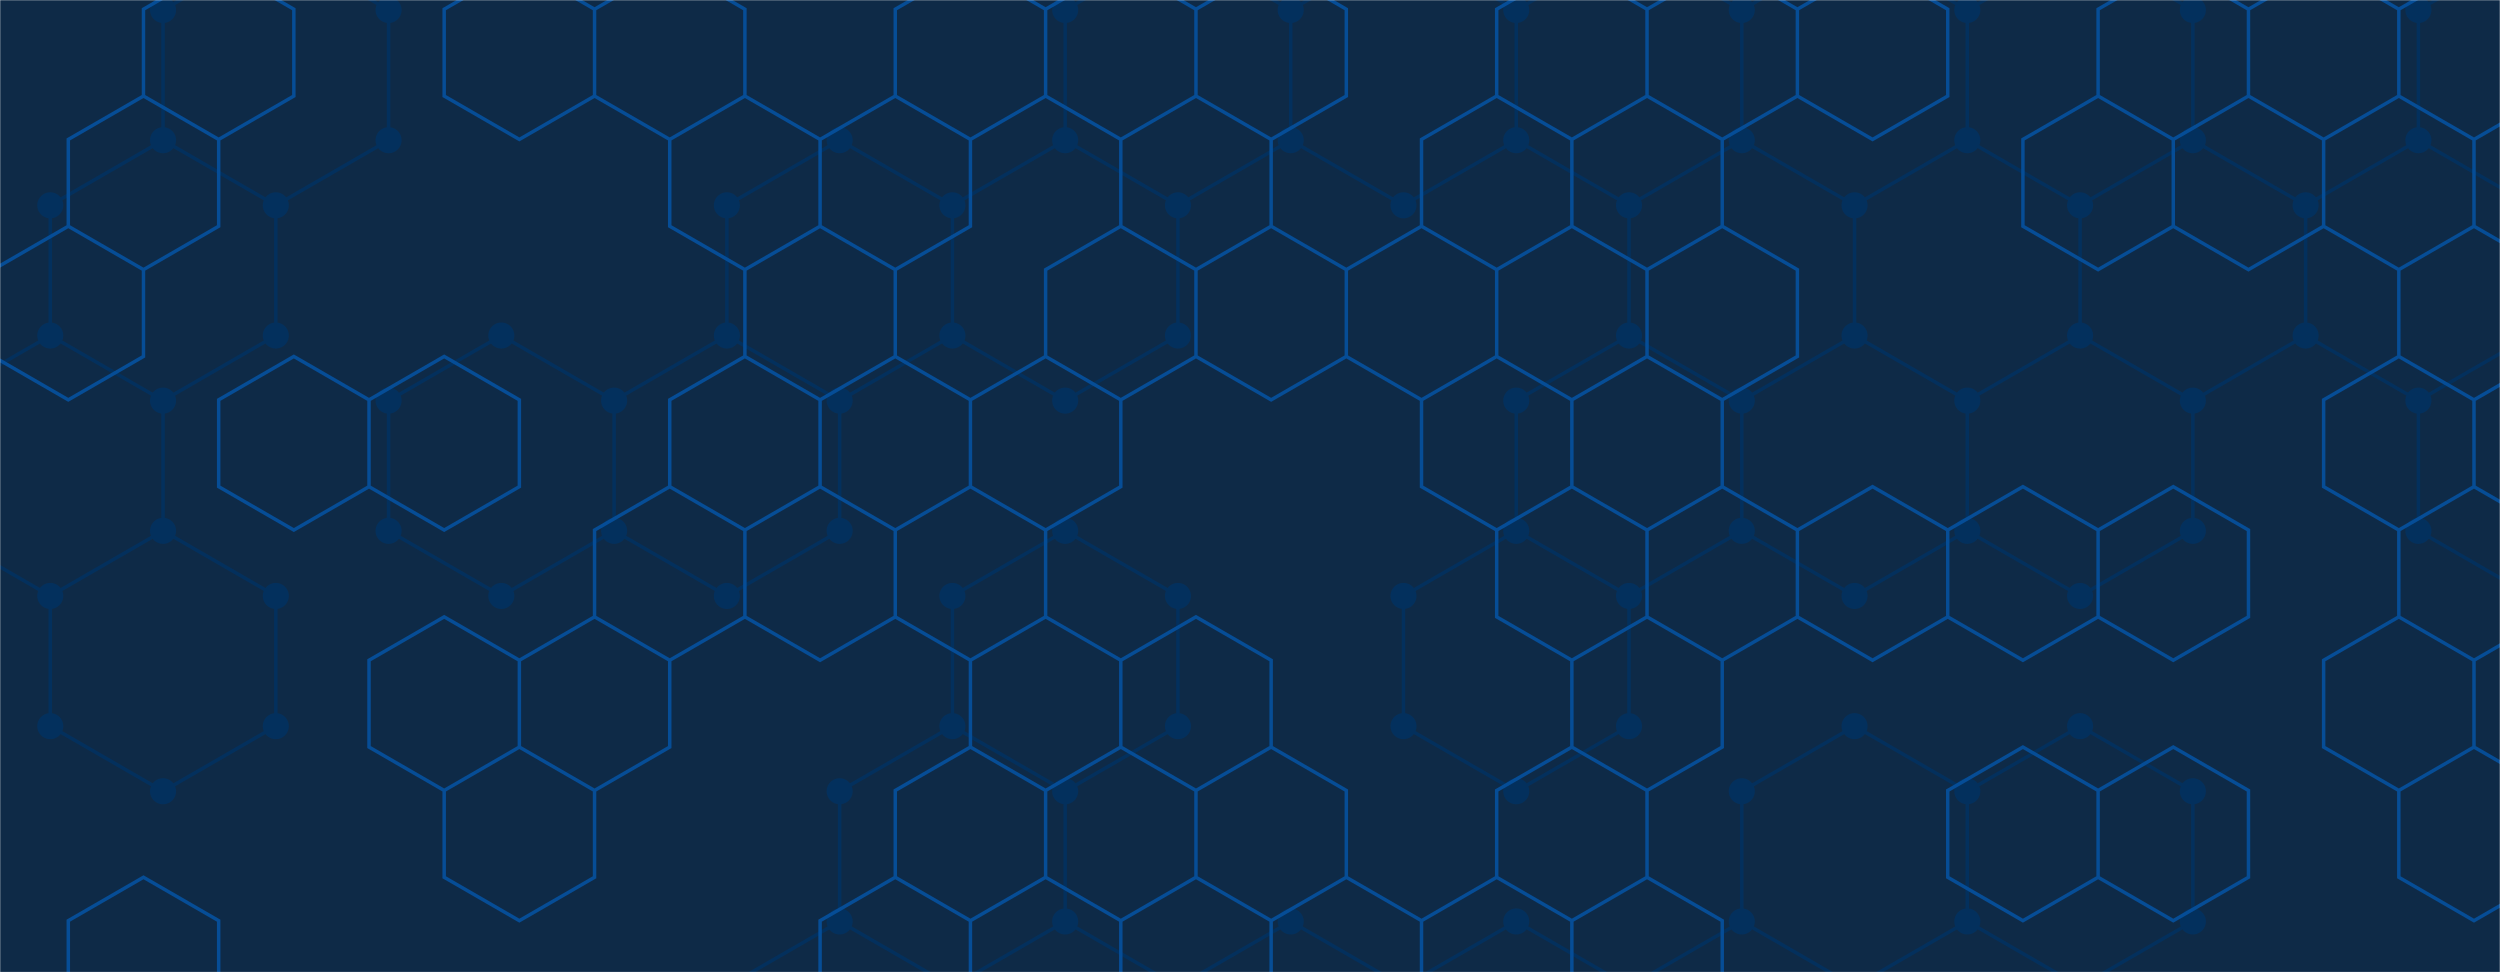 <svg xmlns="http://www.w3.org/2000/svg" version="1.1" xmlns:xlink="http://www.w3.org/1999/xlink" xmlns:svgjs="http://svgjs.dev/svgjs" width="1440" height="560" preserveAspectRatio="none" viewBox="0 0 1440 560"><g mask="url(&quot;#SvgjsMask1000&quot;)" fill="none"><rect width="1440" height="560" x="0" y="0" fill="#0e2a47"></rect><path d="M93.91 80.76L158.87 118.26L158.87 193.26L93.91 230.76L28.96 193.26L28.96 118.26zM28.96 193.26L93.91 230.76L93.91 305.76L28.96 343.26L-35.99 305.76L-35.99 230.76zM93.91 305.76L158.87 343.26L158.87 418.26L93.91 455.76L28.96 418.26L28.96 343.26zM158.87 -31.74L223.82 5.76L223.82 80.76L158.87 118.26L93.91 80.76L93.91 5.76zM288.77 193.26L353.73 230.76L353.73 305.76L288.77 343.26L223.82 305.76L223.82 230.76zM483.64 80.76L548.59 118.26L548.59 193.26L483.64 230.76L418.68 193.26L418.68 118.26zM418.68 193.26L483.64 230.76L483.64 305.76L418.68 343.26L353.73 305.76L353.73 230.76zM483.64 530.76L548.59 568.26L548.59 643.26L483.64 680.76L418.68 643.26L418.68 568.26zM613.54 80.76L678.5 118.26L678.5 193.26L613.54 230.76L548.59 193.26L548.59 118.26zM613.54 305.76L678.5 343.26L678.5 418.26L613.54 455.76L548.59 418.26L548.59 343.26zM548.59 418.26L613.54 455.76L613.54 530.76L548.59 568.26L483.64 530.76L483.64 455.76zM613.54 530.76L678.5 568.26L678.5 643.26L613.54 680.76L548.59 643.26L548.59 568.26zM678.5 -31.74L743.45 5.76L743.45 80.76L678.5 118.26L613.54 80.76L613.54 5.76zM743.45 530.76L808.41 568.26L808.41 643.26L743.45 680.76L678.5 643.26L678.5 568.26zM808.4 -31.74L873.36 5.76L873.36 80.76L808.4 118.26L743.45 80.76L743.45 5.76zM873.36 305.76L938.31 343.26L938.31 418.26L873.36 455.76L808.4 418.26L808.4 343.26zM873.36 530.76L938.31 568.26L938.31 643.26L873.36 680.76L808.4 643.26L808.4 568.26zM938.31 -31.74L1003.27 5.76L1003.27 80.76L938.31 118.26L873.36 80.76L873.36 5.76zM1003.27 80.76L1068.22 118.26L1068.22 193.26L1003.27 230.76L938.31 193.26L938.31 118.26zM938.31 193.26L1003.27 230.76L1003.27 305.76L938.31 343.26L873.36 305.76L873.36 230.76zM1003.27 530.76L1068.22 568.26L1068.22 643.26L1003.27 680.76L938.31 643.26L938.31 568.26zM1068.22 -31.74L1133.17 5.76L1133.17 80.76L1068.22 118.26L1003.27 80.76L1003.27 5.76zM1068.22 193.26L1133.17 230.76L1133.17 305.76L1068.22 343.26L1003.27 305.76L1003.27 230.76zM1068.22 418.26L1133.17 455.76L1133.17 530.76L1068.22 568.26L1003.27 530.76L1003.27 455.76zM1133.17 530.76L1198.13 568.26L1198.13 643.26L1133.17 680.76L1068.22 643.26L1068.22 568.26zM1198.13 -31.74L1263.08 5.76L1263.08 80.76L1198.13 118.26L1133.17 80.76L1133.17 5.76zM1263.08 80.76L1328.03 118.26L1328.03 193.26L1263.08 230.76L1198.13 193.26L1198.13 118.26zM1198.13 193.26L1263.08 230.76L1263.08 305.76L1198.13 343.26L1133.17 305.76L1133.17 230.76zM1198.13 418.26L1263.08 455.76L1263.08 530.76L1198.13 568.26L1133.17 530.76L1133.17 455.76zM1392.99 80.76L1457.94 118.26L1457.94 193.26L1392.99 230.76L1328.04 193.26L1328.04 118.26zM1457.94 -31.74L1522.9 5.76L1522.9 80.76L1457.94 118.26L1392.99 80.76L1392.99 5.76zM1457.94 193.26L1522.9 230.76L1522.9 305.76L1457.94 343.26L1392.99 305.76L1392.99 230.76zM1522.9 305.76L1587.85 343.26L1587.85 418.26L1522.9 455.76L1457.94 418.26L1457.94 343.26zM1522.9 530.76L1587.85 568.26L1587.85 643.26L1522.9 680.76L1457.94 643.26L1457.94 568.26z" stroke="#03305d" stroke-width="2"></path><path d="M86.41 80.76 a7.5 7.5 0 1 0 15 0 a7.5 7.5 0 1 0 -15 0zM151.37 118.26 a7.5 7.5 0 1 0 15 0 a7.5 7.5 0 1 0 -15 0zM151.37 193.26 a7.5 7.5 0 1 0 15 0 a7.5 7.5 0 1 0 -15 0zM86.41 230.76 a7.5 7.5 0 1 0 15 0 a7.5 7.5 0 1 0 -15 0zM21.46 193.26 a7.5 7.5 0 1 0 15 0 a7.5 7.5 0 1 0 -15 0zM21.46 118.26 a7.5 7.5 0 1 0 15 0 a7.5 7.5 0 1 0 -15 0zM86.41 305.76 a7.5 7.5 0 1 0 15 0 a7.5 7.5 0 1 0 -15 0zM21.46 343.26 a7.5 7.5 0 1 0 15 0 a7.5 7.5 0 1 0 -15 0zM-43.49 305.76 a7.5 7.5 0 1 0 15 0 a7.5 7.5 0 1 0 -15 0zM-43.49 230.76 a7.5 7.5 0 1 0 15 0 a7.5 7.5 0 1 0 -15 0zM151.37 343.26 a7.5 7.5 0 1 0 15 0 a7.5 7.5 0 1 0 -15 0zM151.37 418.26 a7.5 7.5 0 1 0 15 0 a7.5 7.5 0 1 0 -15 0zM86.41 455.76 a7.5 7.5 0 1 0 15 0 a7.5 7.5 0 1 0 -15 0zM21.46 418.26 a7.5 7.5 0 1 0 15 0 a7.5 7.5 0 1 0 -15 0zM151.37 -31.74 a7.5 7.5 0 1 0 15 0 a7.5 7.5 0 1 0 -15 0zM216.32 5.76 a7.5 7.5 0 1 0 15 0 a7.5 7.5 0 1 0 -15 0zM216.32 80.76 a7.5 7.5 0 1 0 15 0 a7.5 7.5 0 1 0 -15 0zM86.41 5.76 a7.5 7.5 0 1 0 15 0 a7.5 7.5 0 1 0 -15 0zM281.27 193.26 a7.5 7.5 0 1 0 15 0 a7.5 7.5 0 1 0 -15 0zM346.23 230.76 a7.5 7.5 0 1 0 15 0 a7.5 7.5 0 1 0 -15 0zM346.23 305.76 a7.5 7.5 0 1 0 15 0 a7.5 7.5 0 1 0 -15 0zM281.27 343.26 a7.5 7.5 0 1 0 15 0 a7.5 7.5 0 1 0 -15 0zM216.32 305.76 a7.5 7.5 0 1 0 15 0 a7.5 7.5 0 1 0 -15 0zM216.32 230.76 a7.5 7.5 0 1 0 15 0 a7.5 7.5 0 1 0 -15 0zM476.14 80.76 a7.5 7.5 0 1 0 15 0 a7.5 7.5 0 1 0 -15 0zM541.09 118.26 a7.5 7.5 0 1 0 15 0 a7.5 7.5 0 1 0 -15 0zM541.09 193.26 a7.5 7.5 0 1 0 15 0 a7.5 7.5 0 1 0 -15 0zM476.14 230.76 a7.5 7.5 0 1 0 15 0 a7.5 7.5 0 1 0 -15 0zM411.18 193.26 a7.5 7.5 0 1 0 15 0 a7.5 7.5 0 1 0 -15 0zM411.18 118.26 a7.5 7.5 0 1 0 15 0 a7.5 7.5 0 1 0 -15 0zM476.14 305.76 a7.5 7.5 0 1 0 15 0 a7.5 7.5 0 1 0 -15 0zM411.18 343.26 a7.5 7.5 0 1 0 15 0 a7.5 7.5 0 1 0 -15 0zM476.14 530.76 a7.5 7.5 0 1 0 15 0 a7.5 7.5 0 1 0 -15 0zM541.09 568.26 a7.5 7.5 0 1 0 15 0 a7.5 7.5 0 1 0 -15 0zM541.09 643.26 a7.5 7.5 0 1 0 15 0 a7.5 7.5 0 1 0 -15 0zM476.14 680.76 a7.5 7.5 0 1 0 15 0 a7.5 7.5 0 1 0 -15 0zM411.18 643.26 a7.5 7.5 0 1 0 15 0 a7.5 7.5 0 1 0 -15 0zM411.18 568.26 a7.5 7.5 0 1 0 15 0 a7.5 7.5 0 1 0 -15 0zM606.04 80.76 a7.5 7.5 0 1 0 15 0 a7.5 7.5 0 1 0 -15 0zM671 118.26 a7.5 7.5 0 1 0 15 0 a7.5 7.5 0 1 0 -15 0zM671 193.26 a7.5 7.5 0 1 0 15 0 a7.5 7.5 0 1 0 -15 0zM606.04 230.76 a7.5 7.5 0 1 0 15 0 a7.5 7.5 0 1 0 -15 0zM606.04 305.76 a7.5 7.5 0 1 0 15 0 a7.5 7.5 0 1 0 -15 0zM671 343.26 a7.5 7.5 0 1 0 15 0 a7.5 7.5 0 1 0 -15 0zM671 418.26 a7.5 7.5 0 1 0 15 0 a7.5 7.5 0 1 0 -15 0zM606.04 455.76 a7.5 7.5 0 1 0 15 0 a7.5 7.5 0 1 0 -15 0zM541.09 418.26 a7.5 7.5 0 1 0 15 0 a7.5 7.5 0 1 0 -15 0zM541.09 343.26 a7.5 7.5 0 1 0 15 0 a7.5 7.5 0 1 0 -15 0zM606.04 530.76 a7.5 7.5 0 1 0 15 0 a7.5 7.5 0 1 0 -15 0zM476.14 455.76 a7.5 7.5 0 1 0 15 0 a7.5 7.5 0 1 0 -15 0zM671 568.26 a7.5 7.5 0 1 0 15 0 a7.5 7.5 0 1 0 -15 0zM671 643.26 a7.5 7.5 0 1 0 15 0 a7.5 7.5 0 1 0 -15 0zM606.04 680.76 a7.5 7.5 0 1 0 15 0 a7.5 7.5 0 1 0 -15 0zM671 -31.74 a7.5 7.5 0 1 0 15 0 a7.5 7.5 0 1 0 -15 0zM735.95 5.76 a7.5 7.5 0 1 0 15 0 a7.5 7.5 0 1 0 -15 0zM735.95 80.76 a7.5 7.5 0 1 0 15 0 a7.5 7.5 0 1 0 -15 0zM606.04 5.76 a7.5 7.5 0 1 0 15 0 a7.5 7.5 0 1 0 -15 0zM735.95 530.76 a7.5 7.5 0 1 0 15 0 a7.5 7.5 0 1 0 -15 0zM800.91 568.26 a7.5 7.5 0 1 0 15 0 a7.5 7.5 0 1 0 -15 0zM800.91 643.26 a7.5 7.5 0 1 0 15 0 a7.5 7.5 0 1 0 -15 0zM735.95 680.76 a7.5 7.5 0 1 0 15 0 a7.5 7.5 0 1 0 -15 0zM800.9 -31.74 a7.5 7.5 0 1 0 15 0 a7.5 7.5 0 1 0 -15 0zM865.86 5.76 a7.5 7.5 0 1 0 15 0 a7.5 7.5 0 1 0 -15 0zM865.86 80.76 a7.5 7.5 0 1 0 15 0 a7.5 7.5 0 1 0 -15 0zM800.9 118.26 a7.5 7.5 0 1 0 15 0 a7.5 7.5 0 1 0 -15 0zM865.86 305.76 a7.5 7.5 0 1 0 15 0 a7.5 7.5 0 1 0 -15 0zM930.81 343.26 a7.5 7.5 0 1 0 15 0 a7.5 7.5 0 1 0 -15 0zM930.81 418.26 a7.5 7.5 0 1 0 15 0 a7.5 7.5 0 1 0 -15 0zM865.86 455.76 a7.5 7.5 0 1 0 15 0 a7.5 7.5 0 1 0 -15 0zM800.9 418.26 a7.5 7.5 0 1 0 15 0 a7.5 7.5 0 1 0 -15 0zM800.9 343.26 a7.5 7.5 0 1 0 15 0 a7.5 7.5 0 1 0 -15 0zM865.86 530.76 a7.5 7.5 0 1 0 15 0 a7.5 7.5 0 1 0 -15 0zM930.81 568.26 a7.5 7.5 0 1 0 15 0 a7.5 7.5 0 1 0 -15 0zM930.81 643.26 a7.5 7.5 0 1 0 15 0 a7.5 7.5 0 1 0 -15 0zM865.86 680.76 a7.5 7.5 0 1 0 15 0 a7.5 7.5 0 1 0 -15 0zM800.9 643.26 a7.5 7.5 0 1 0 15 0 a7.5 7.5 0 1 0 -15 0zM800.9 568.26 a7.5 7.5 0 1 0 15 0 a7.5 7.5 0 1 0 -15 0zM930.81 -31.74 a7.5 7.5 0 1 0 15 0 a7.5 7.5 0 1 0 -15 0zM995.77 5.76 a7.5 7.5 0 1 0 15 0 a7.5 7.5 0 1 0 -15 0zM995.77 80.76 a7.5 7.5 0 1 0 15 0 a7.5 7.5 0 1 0 -15 0zM930.81 118.26 a7.5 7.5 0 1 0 15 0 a7.5 7.5 0 1 0 -15 0zM1060.72 118.26 a7.5 7.5 0 1 0 15 0 a7.5 7.5 0 1 0 -15 0zM1060.72 193.26 a7.5 7.5 0 1 0 15 0 a7.5 7.5 0 1 0 -15 0zM995.77 230.76 a7.5 7.5 0 1 0 15 0 a7.5 7.5 0 1 0 -15 0zM930.81 193.26 a7.5 7.5 0 1 0 15 0 a7.5 7.5 0 1 0 -15 0zM995.77 305.76 a7.5 7.5 0 1 0 15 0 a7.5 7.5 0 1 0 -15 0zM865.86 230.76 a7.5 7.5 0 1 0 15 0 a7.5 7.5 0 1 0 -15 0zM995.77 530.76 a7.5 7.5 0 1 0 15 0 a7.5 7.5 0 1 0 -15 0zM1060.72 568.26 a7.5 7.5 0 1 0 15 0 a7.5 7.5 0 1 0 -15 0zM1060.72 643.26 a7.5 7.5 0 1 0 15 0 a7.5 7.5 0 1 0 -15 0zM995.77 680.76 a7.5 7.5 0 1 0 15 0 a7.5 7.5 0 1 0 -15 0zM1060.72 -31.74 a7.5 7.5 0 1 0 15 0 a7.5 7.5 0 1 0 -15 0zM1125.67 5.76 a7.5 7.5 0 1 0 15 0 a7.5 7.5 0 1 0 -15 0zM1125.67 80.76 a7.5 7.5 0 1 0 15 0 a7.5 7.5 0 1 0 -15 0zM1125.67 230.76 a7.5 7.5 0 1 0 15 0 a7.5 7.5 0 1 0 -15 0zM1125.67 305.76 a7.5 7.5 0 1 0 15 0 a7.5 7.5 0 1 0 -15 0zM1060.72 343.26 a7.5 7.5 0 1 0 15 0 a7.5 7.5 0 1 0 -15 0zM1060.72 418.26 a7.5 7.5 0 1 0 15 0 a7.5 7.5 0 1 0 -15 0zM1125.67 455.76 a7.5 7.5 0 1 0 15 0 a7.5 7.5 0 1 0 -15 0zM1125.67 530.76 a7.5 7.5 0 1 0 15 0 a7.5 7.5 0 1 0 -15 0zM995.77 455.76 a7.5 7.5 0 1 0 15 0 a7.5 7.5 0 1 0 -15 0zM1190.63 568.26 a7.5 7.5 0 1 0 15 0 a7.5 7.5 0 1 0 -15 0zM1190.63 643.26 a7.5 7.5 0 1 0 15 0 a7.5 7.5 0 1 0 -15 0zM1125.67 680.76 a7.5 7.5 0 1 0 15 0 a7.5 7.5 0 1 0 -15 0zM1190.63 -31.74 a7.5 7.5 0 1 0 15 0 a7.5 7.5 0 1 0 -15 0zM1255.58 5.76 a7.5 7.5 0 1 0 15 0 a7.5 7.5 0 1 0 -15 0zM1255.58 80.76 a7.5 7.5 0 1 0 15 0 a7.5 7.5 0 1 0 -15 0zM1190.63 118.26 a7.5 7.5 0 1 0 15 0 a7.5 7.5 0 1 0 -15 0zM1320.53 118.26 a7.5 7.5 0 1 0 15 0 a7.5 7.5 0 1 0 -15 0zM1320.53 193.26 a7.5 7.5 0 1 0 15 0 a7.5 7.5 0 1 0 -15 0zM1255.58 230.76 a7.5 7.5 0 1 0 15 0 a7.5 7.5 0 1 0 -15 0zM1190.63 193.26 a7.5 7.5 0 1 0 15 0 a7.5 7.5 0 1 0 -15 0zM1255.58 305.76 a7.5 7.5 0 1 0 15 0 a7.5 7.5 0 1 0 -15 0zM1190.63 343.26 a7.5 7.5 0 1 0 15 0 a7.5 7.5 0 1 0 -15 0zM1190.63 418.26 a7.5 7.5 0 1 0 15 0 a7.5 7.5 0 1 0 -15 0zM1255.58 455.76 a7.5 7.5 0 1 0 15 0 a7.5 7.5 0 1 0 -15 0zM1255.58 530.76 a7.5 7.5 0 1 0 15 0 a7.5 7.5 0 1 0 -15 0zM1385.49 80.76 a7.5 7.5 0 1 0 15 0 a7.5 7.5 0 1 0 -15 0zM1450.44 118.26 a7.5 7.5 0 1 0 15 0 a7.5 7.5 0 1 0 -15 0zM1450.44 193.26 a7.5 7.5 0 1 0 15 0 a7.5 7.5 0 1 0 -15 0zM1385.49 230.76 a7.5 7.5 0 1 0 15 0 a7.5 7.5 0 1 0 -15 0zM1320.54 193.26 a7.5 7.5 0 1 0 15 0 a7.5 7.5 0 1 0 -15 0zM1320.54 118.26 a7.5 7.5 0 1 0 15 0 a7.5 7.5 0 1 0 -15 0zM1450.44 -31.74 a7.5 7.5 0 1 0 15 0 a7.5 7.5 0 1 0 -15 0zM1515.4 5.76 a7.5 7.5 0 1 0 15 0 a7.5 7.5 0 1 0 -15 0zM1515.4 80.76 a7.5 7.5 0 1 0 15 0 a7.5 7.5 0 1 0 -15 0zM1385.49 5.76 a7.5 7.5 0 1 0 15 0 a7.5 7.5 0 1 0 -15 0zM1515.4 230.76 a7.5 7.5 0 1 0 15 0 a7.5 7.5 0 1 0 -15 0zM1515.4 305.76 a7.5 7.5 0 1 0 15 0 a7.5 7.5 0 1 0 -15 0zM1450.44 343.26 a7.5 7.5 0 1 0 15 0 a7.5 7.5 0 1 0 -15 0zM1385.49 305.76 a7.5 7.5 0 1 0 15 0 a7.5 7.5 0 1 0 -15 0zM1580.35 343.26 a7.5 7.5 0 1 0 15 0 a7.5 7.5 0 1 0 -15 0zM1580.35 418.26 a7.5 7.5 0 1 0 15 0 a7.5 7.5 0 1 0 -15 0zM1515.4 455.76 a7.5 7.5 0 1 0 15 0 a7.5 7.5 0 1 0 -15 0zM1450.44 418.26 a7.5 7.5 0 1 0 15 0 a7.5 7.5 0 1 0 -15 0zM1515.4 530.76 a7.5 7.5 0 1 0 15 0 a7.5 7.5 0 1 0 -15 0zM1580.35 568.26 a7.5 7.5 0 1 0 15 0 a7.5 7.5 0 1 0 -15 0zM1580.35 643.26 a7.5 7.5 0 1 0 15 0 a7.5 7.5 0 1 0 -15 0zM1515.4 680.76 a7.5 7.5 0 1 0 15 0 a7.5 7.5 0 1 0 -15 0zM1450.44 643.26 a7.5 7.5 0 1 0 15 0 a7.5 7.5 0 1 0 -15 0zM1450.44 568.26 a7.5 7.5 0 1 0 15 0 a7.5 7.5 0 1 0 -15 0z" fill="#03305d"></path><path d="M82.64 55.31L125.95 80.31L125.95 130.31L82.64 155.31L39.34 130.31L39.34 80.31zM39.34 130.31L82.64 155.31L82.64 205.31L39.34 230.31L-3.96 205.31L-3.96 155.31zM82.64 505.31L125.95 530.31L125.95 580.31L82.64 605.31L39.34 580.31L39.34 530.31zM125.95 -19.69L169.25 5.31L169.25 55.31L125.95 80.31L82.64 55.31L82.64 5.31zM169.25 205.31L212.55 230.31L212.55 280.31L169.25 305.31L125.95 280.31L125.95 230.31zM255.85 205.31L299.15 230.31L299.15 280.31L255.85 305.31L212.55 280.31L212.55 230.31zM255.85 355.31L299.15 380.31L299.15 430.31L255.85 455.31L212.55 430.31L212.55 380.31zM299.15 -19.69L342.46 5.31L342.46 55.31L299.15 80.31L255.85 55.31L255.85 5.31zM342.46 355.31L385.76 380.31L385.76 430.31L342.46 455.31L299.15 430.31L299.15 380.31zM299.15 430.31L342.46 455.31L342.46 505.31L299.15 530.31L255.85 505.31L255.85 455.31zM385.76 -19.69L429.06 5.31L429.06 55.31L385.76 80.31L342.46 55.31L342.46 5.31zM429.06 55.31L472.37 80.31L472.37 130.31L429.06 155.31L385.76 130.31L385.76 80.31zM429.06 205.31L472.37 230.31L472.37 280.31L429.06 305.31L385.76 280.31L385.76 230.31zM385.76 280.31L429.06 305.31L429.06 355.31L385.76 380.31L342.46 355.31L342.46 305.31zM515.67 55.31L558.97 80.31L558.97 130.31L515.67 155.31L472.37 130.31L472.37 80.31zM472.37 130.31L515.67 155.31L515.67 205.31L472.37 230.31L429.06 205.31L429.06 155.31zM515.67 205.31L558.97 230.31L558.97 280.31L515.67 305.31L472.37 280.31L472.37 230.31zM472.37 280.31L515.67 305.31L515.67 355.31L472.37 380.31L429.06 355.31L429.06 305.31zM515.67 505.31L558.97 530.31L558.97 580.31L515.67 605.31L472.37 580.31L472.37 530.31zM558.97 -19.69L602.27 5.31L602.27 55.31L558.97 80.31L515.67 55.31L515.67 5.31zM602.27 205.31L645.58 230.31L645.58 280.31L602.27 305.31L558.97 280.31L558.97 230.31zM558.97 280.31L602.27 305.31L602.27 355.31L558.97 380.31L515.67 355.31L515.67 305.31zM602.27 355.31L645.58 380.31L645.58 430.31L602.27 455.31L558.97 430.31L558.97 380.31zM558.97 430.31L602.27 455.31L602.27 505.31L558.97 530.31L515.67 505.31L515.67 455.31zM602.27 505.31L645.58 530.31L645.58 580.31L602.27 605.31L558.97 580.31L558.97 530.31zM645.58 -19.69L688.88 5.31L688.88 55.31L645.58 80.31L602.27 55.31L602.27 5.31zM688.88 55.31L732.18 80.31L732.18 130.31L688.88 155.31L645.58 130.31L645.58 80.31zM645.58 130.31L688.88 155.31L688.88 205.31L645.58 230.31L602.27 205.31L602.27 155.31zM688.88 355.31L732.18 380.31L732.18 430.31L688.88 455.31L645.58 430.31L645.58 380.31zM688.88 505.31L732.18 530.31L732.18 580.31L688.88 605.31L645.58 580.31L645.58 530.31zM732.18 -19.69L775.48 5.31L775.48 55.31L732.18 80.31L688.88 55.31L688.88 5.31zM732.18 130.31L775.48 155.31L775.48 205.31L732.18 230.31L688.88 205.31L688.88 155.31zM732.18 430.31L775.48 455.31L775.48 505.31L732.18 530.31L688.88 505.31L688.88 455.31zM775.48 505.31L818.79 530.31L818.79 580.31L775.48 605.31L732.18 580.31L732.18 530.31zM862.09 55.31L905.39 80.31L905.39 130.31L862.09 155.31L818.79 130.31L818.79 80.31zM818.79 130.31L862.09 155.31L862.09 205.31L818.79 230.31L775.48 205.31L775.48 155.31zM862.09 205.31L905.39 230.31L905.39 280.31L862.09 305.31L818.79 280.31L818.79 230.31zM862.09 505.31L905.39 530.31L905.39 580.31L862.09 605.31L818.79 580.31L818.79 530.31zM905.39 -19.69L948.69 5.31L948.69 55.31L905.39 80.31L862.09 55.31L862.09 5.31zM948.69 55.31L992 80.31L992 130.31L948.69 155.31L905.39 130.31L905.39 80.31zM948.69 205.31L992 230.31L992 280.31L948.69 305.31L905.39 280.31L905.39 230.31zM905.39 280.31L948.69 305.31L948.69 355.31L905.39 380.31L862.09 355.31L862.09 305.31zM948.69 355.31L992 380.31L992 430.31L948.69 455.31L905.39 430.31L905.39 380.31zM905.39 430.31L948.69 455.31L948.69 505.31L905.39 530.31L862.09 505.31L862.09 455.31zM948.69 505.31L992 530.31L992 580.31L948.69 605.31L905.39 580.31L905.39 530.31zM992 -19.69L1035.3 5.31L1035.3 55.31L992 80.31L948.69 55.31L948.69 5.31zM992 130.31L1035.3 155.31L1035.3 205.31L992 230.31L948.69 205.31L948.69 155.31zM992 280.31L1035.3 305.31L1035.3 355.31L992 380.31L948.69 355.31L948.69 305.31zM1078.6 -19.69L1121.9 5.31L1121.9 55.31L1078.6 80.31L1035.3 55.31L1035.3 5.31zM1078.6 280.31L1121.9 305.31L1121.9 355.31L1078.6 380.31L1035.3 355.31L1035.3 305.31zM1208.51 55.31L1251.81 80.31L1251.81 130.31L1208.51 155.31L1165.2 130.31L1165.2 80.31zM1165.2 280.31L1208.51 305.31L1208.51 355.31L1165.2 380.31L1121.9 355.31L1121.9 305.31zM1165.2 430.31L1208.51 455.31L1208.51 505.31L1165.2 530.31L1121.9 505.31L1121.9 455.31zM1251.81 -19.69L1295.11 5.31L1295.11 55.31L1251.81 80.31L1208.51 55.31L1208.51 5.31zM1295.11 55.31L1338.41 80.31L1338.41 130.31L1295.11 155.31L1251.81 130.31L1251.81 80.31zM1251.81 280.31L1295.11 305.31L1295.11 355.31L1251.81 380.31L1208.51 355.31L1208.51 305.31zM1251.81 430.31L1295.11 455.31L1295.11 505.31L1251.81 530.31L1208.51 505.31L1208.51 455.31zM1338.41 -19.69L1381.72 5.31L1381.72 55.31L1338.41 80.31L1295.11 55.31L1295.11 5.31zM1381.72 55.31L1425.02 80.31L1425.02 130.31L1381.72 155.31L1338.41 130.31L1338.41 80.31zM1381.72 205.31L1425.02 230.31L1425.02 280.31L1381.72 305.31L1338.41 280.31L1338.41 230.31zM1381.72 355.31L1425.02 380.31L1425.02 430.31L1381.72 455.31L1338.41 430.31L1338.41 380.31zM1425.02 -19.69L1468.32 5.31L1468.32 55.31L1425.02 80.31L1381.72 55.31L1381.72 5.31zM1468.32 55.31L1511.63 80.31L1511.63 130.31L1468.32 155.31L1425.02 130.31L1425.02 80.31zM1425.02 130.31L1468.32 155.31L1468.32 205.31L1425.02 230.31L1381.72 205.31L1381.72 155.31zM1468.32 205.31L1511.63 230.31L1511.63 280.31L1468.32 305.31L1425.02 280.31L1425.02 230.31zM1425.02 280.31L1468.32 305.31L1468.32 355.31L1425.02 380.31L1381.72 355.31L1381.72 305.31zM1425.02 430.31L1468.32 455.31L1468.32 505.31L1425.02 530.31L1381.72 505.31L1381.72 455.31z" stroke="rgba(6, 80, 156, 0.93)" stroke-width="2"></path></g><defs><mask id="SvgjsMask1000"><rect width="1440" height="560" fill="#ffffff"></rect></mask></defs></svg>
